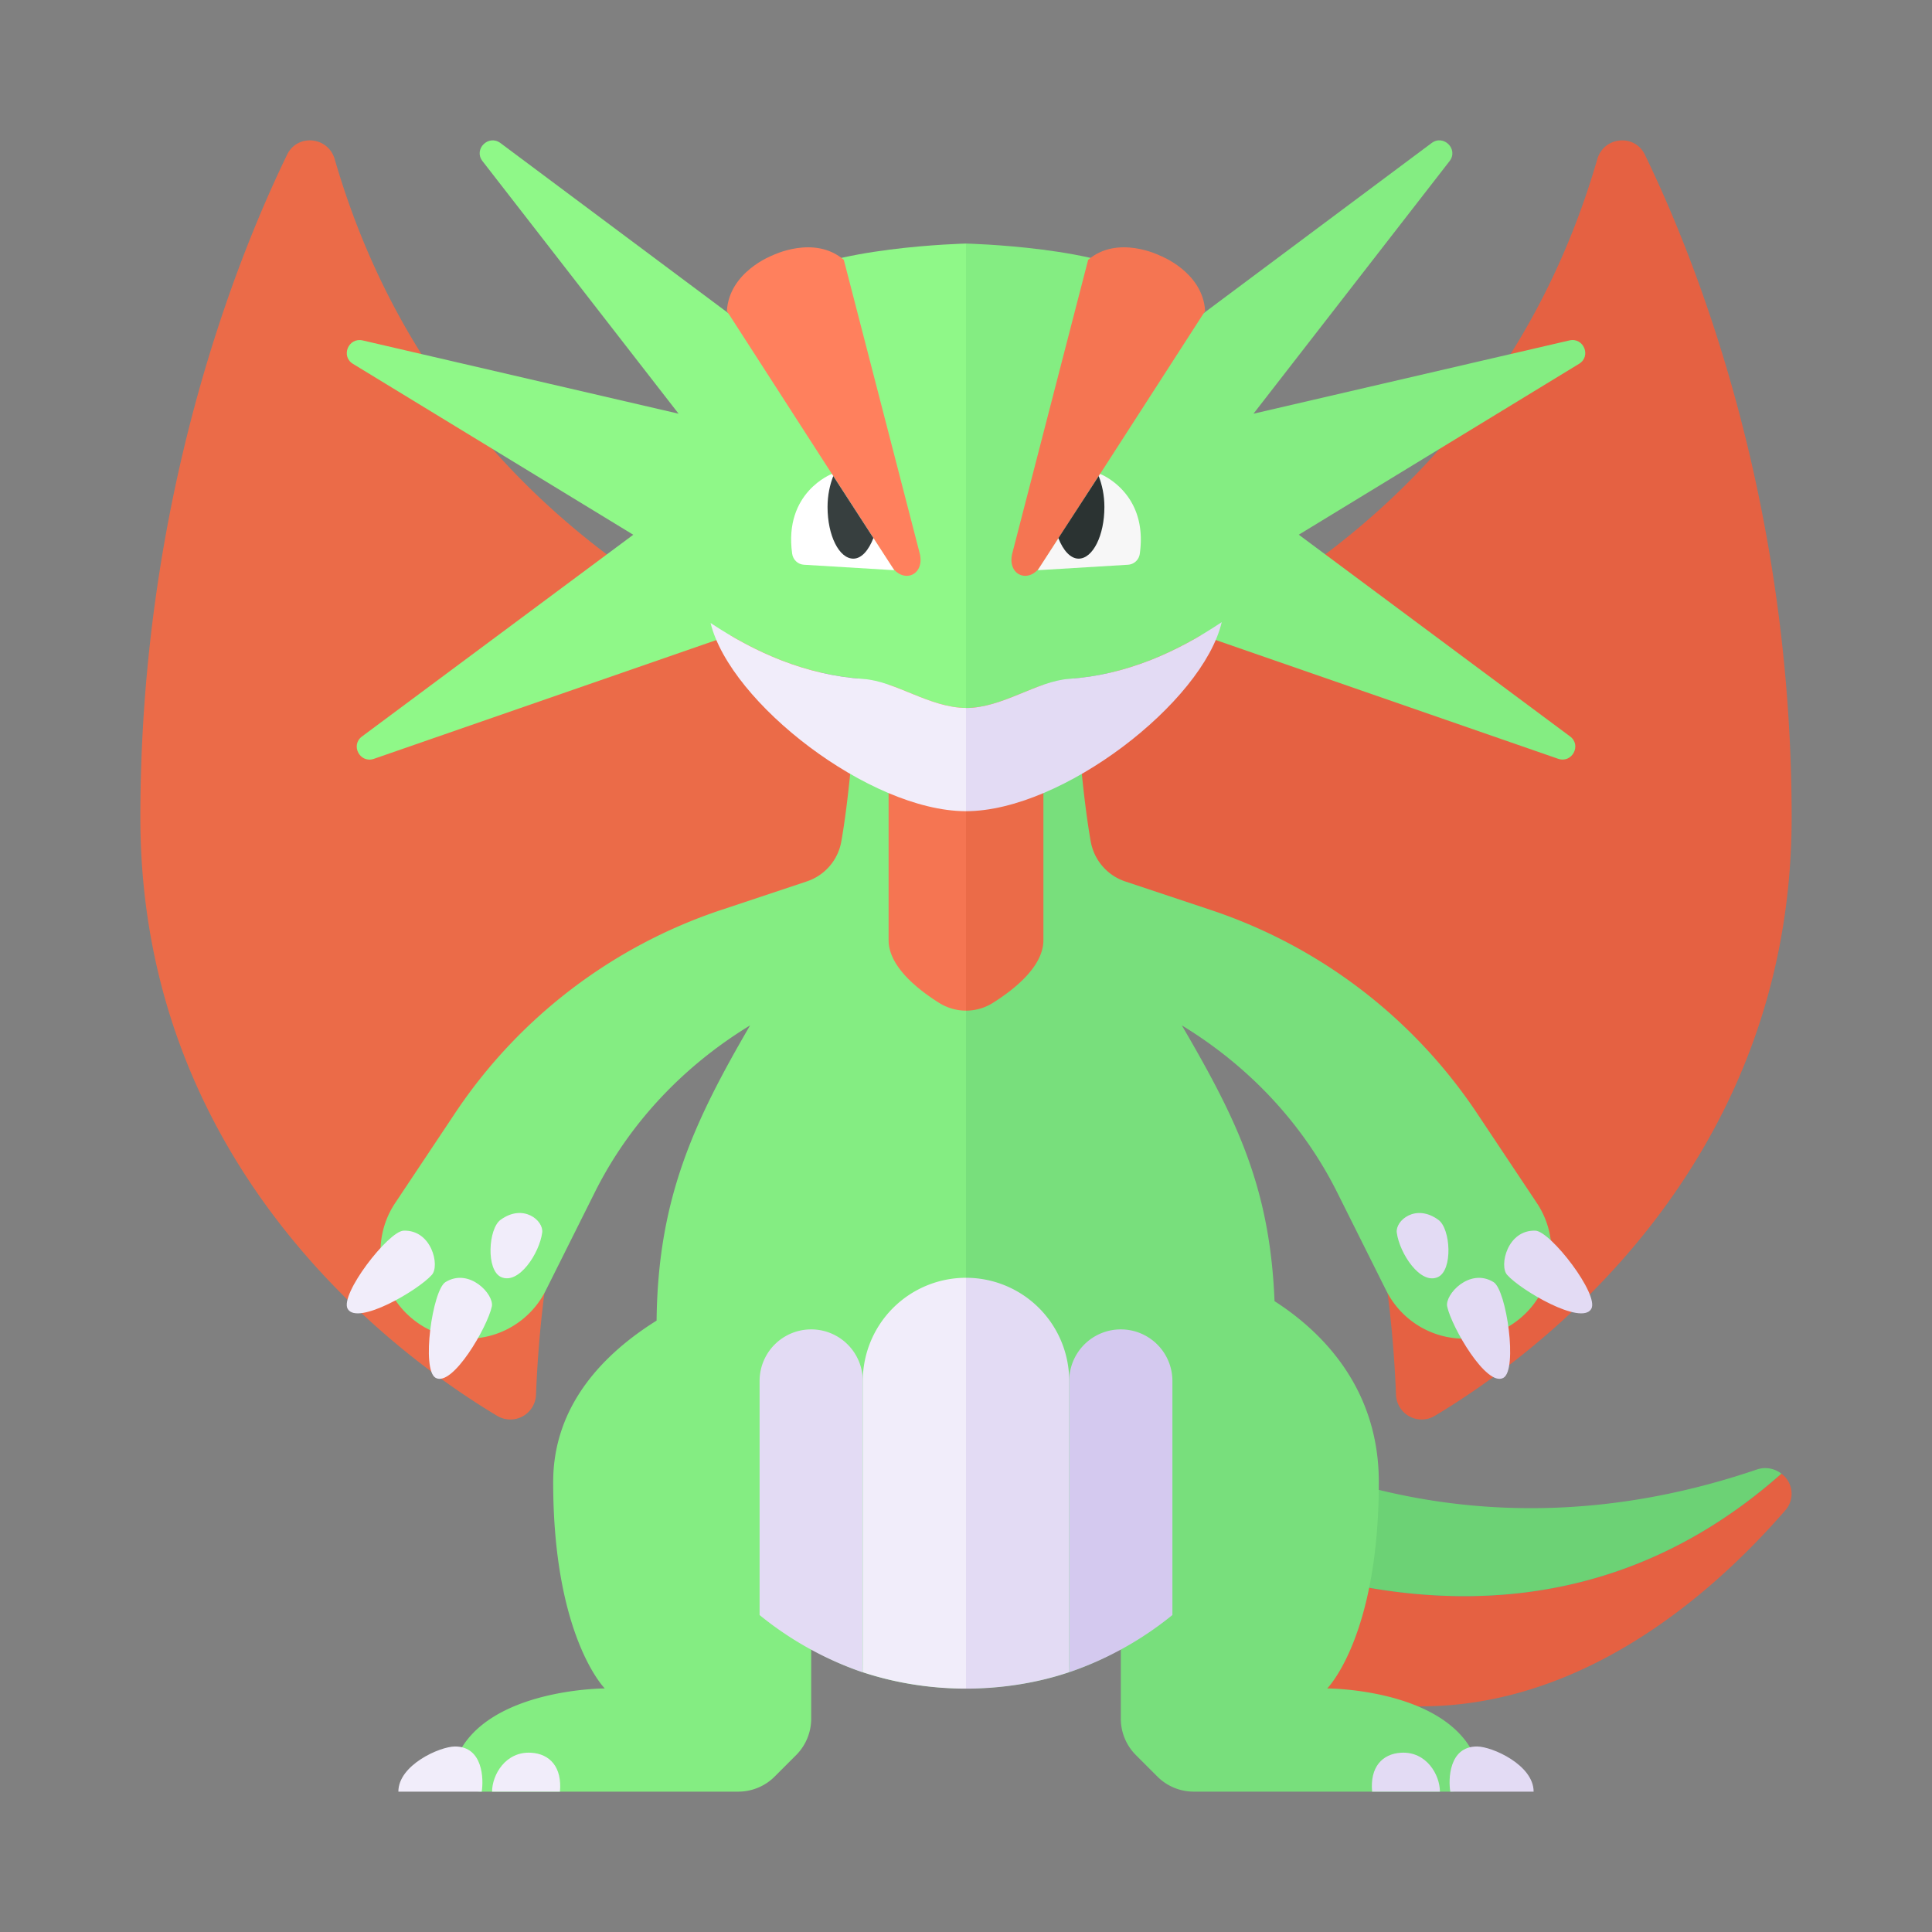 <svg xmlns="http://www.w3.org/2000/svg" width="100%" height="100%" viewBox="-2.72 -2.72 37.44 37.44"><rect x="-2.72" y="-2.72" width="37.44" height="37.44" fill="#808080" stroke="none"/><path fill="#E56142" d="M19.2 26.381V29s0 1 5.167 1.333c3.422.221 6.094-2.154 7.509-3.783a.483.483 0 00-.075-.712c-4.461 3.955-9.706 2.122-12.601.543z"/><path fill="#FF805D" d="M17 24.958s.842.683 2.2 1.423v-1.646l-2.2.223z"/><path fill="#6CD275" d="M31.318 25.76c-5.176 1.759-9.125.008-10.968-1.141l-1.15.116v1.646c2.896 1.579 8.14 3.412 12.601-.543a.507.507 0 00-.483-.078z"/><path fill="#EB6B48" d="M16 11.123S6.461 9.667 3.766.364c-.127-.438-.723-.497-.922-.087C1.85 2.326 0 6.966 0 13.123c0 6.8 4.995 10.445 6.914 11.594a.497.497 0 00.753-.408c.073-1.88.488-6.421 2.791-7.145C13.375 16.248 16 16.123 16 16.123v-5z"/><path fill="#E56142" d="M16 11.123S25.539 9.667 28.234.364c.127-.438.723-.497.922-.086C30.15 2.326 32 6.966 32 13.123c0 6.8-4.995 10.445-6.914 11.594a.497.497 0 01-.753-.408c-.073-1.88-.488-6.421-2.791-7.145C18.625 16.248 16 16.123 16 16.123v-5z"/><path fill="#78DF7C" d="M27.063 20.594l-1.159-1.739a10.005 10.005 0 00-5.158-3.94l-1.659-.553a1.001 1.001 0 01-.67-.776C18.146 12.071 18 8.937 18 8h-2v22c1.094 0 2.117-.257 3-.763v1.348c0 .265.105.52.293.707l.414.414a.996.996 0 00.707.294h4.98c.359 0 .611-.372.46-.698C25.254 30 23 30 23 30s1-1 1-4c0-1.854-1.145-2.943-2.021-3.505-.089-2.237-.755-3.556-1.796-5.344 1.281.78 2.335 1.885 3.009 3.234l.951 1.903a1.69 1.69 0 002.449.65l.001-.001a1.69 1.69 0 00.47-2.343z"/><path fill="#84ED82" d="M16 8h-2c0 .937-.146 4.071-.416 5.585a.998.998 0 01-.67.776l-1.659.553a9.997 9.997 0 00-5.158 3.94l-1.159 1.739a1.69 1.69 0 00.468 2.344l.001.001a1.69 1.69 0 002.449-.65l.951-1.903c.674-1.349 1.729-2.454 3.009-3.234-1.1 1.888-1.787 3.37-1.812 5.721C9.003 23.497 8 24.497 8 26c0 3 1 4 1 4s-2.254 0-2.854 1.302c-.151.326.101.698.46.698h4.98c.265 0 .52-.105.707-.293l.414-.414a1 1 0 00.293-.707v-1.348c.883.505 1.906.762 3 .762V8z"/><path fill="#D4C9EF" d="M19 23.042a1 1 0 00-1 1v5.644a6.484 6.484 0 002-1.109v-4.536a1 1 0 00-1-.999z"/><path fill="#E3DBF4" d="M14 24.042a1 1 0 00-2 0v4.536a6.497 6.497 0 001.998 1.11l.002-.146v-5.5z"/><path fill="#F1EDFA" d="M5.649 21.985c-.268.302-1.436.984-1.63.662-.166-.276.788-1.508 1.082-1.518.545-.019.706.679.548.856zm.263.141c-.251.155-.471 1.698-.19 1.855.328.184 1.005-.987 1.089-1.382.049-.232-.435-.759-.899-.473zm1.068-1.207c-.238.174-.283.974.009 1.108.342.158.746-.461.798-.861.031-.234-.367-.568-.807-.247zM6.615 32H5c0-.517.804-.875 1.098-.875.545 0 .556.641.517.875zm1.516 0c.043-.474-.194-.733-.56-.754-.495-.029-.755.431-.755.754h1.315z"/><path fill="#E3DBF4" d="M27.034 21.129c.294.01 1.248 1.243 1.082 1.518-.194.322-1.362-.36-1.63-.662-.157-.177.004-.875.548-.856zm-1.709 1.47c.084.395.761 1.566 1.089 1.382.281-.157.061-1.7-.19-1.855-.464-.286-.949.241-.899.473zm-.977-1.432c.053.4.457 1.019.798.861.292-.135.247-.935.009-1.108-.439-.322-.837.012-.807.247zm1.554 9.958c.294 0 1.098.358 1.098.875h-1.615c-.039-.234-.028-.875.517-.875zm-.718.875c0-.323-.259-.783-.754-.754-.366.022-.603.28-.56.754h1.314z"/><path fill="#F1EDFA" d="M14 24.042v5.5l-.002.144c.627.207 1.31.318 2.002.318v-7.962a2 2 0 00-2 2z"/><path fill="#E3DBF4" d="M18 29.542v-5.5a2 2 0 00-2-2v7.962c.692 0 1.391-.112 2-.319.003-.048 0-.095 0-.143z"/><path fill="#84ED82" d="M18.774 4.716L25.023.052c.233-.174.526.121.348.35l-3.8 4.895 6.122-1.42c.276-.064.429.306.188.453l-5.432 3.312 5.257 3.909c.229.17.038.527-.232.433L19.73 9.298l-.956-4.582z"/><path fill="#8FF888" d="M13.226 4.716L6.978.052c-.233-.173-.526.121-.348.35l3.8 4.895-6.122-1.42c-.276-.063-.429.307-.188.454l5.432 3.312-5.257 3.909c-.229.17-.038.527.232.433l7.744-2.686.955-4.583z"/><path fill="#F57552" d="M16 7.589a1.5 1.5 0 00-1.5 1.5V15.5c0 .499.545.941.978 1.214.16.1.341.151.522.151V7.589z"/><path fill="#EB6B48" d="M17.5 15.5V9.089a1.5 1.5 0 00-1.5-1.5v9.276c.181 0 .363-.05.522-.151.433-.272.978-.715.978-1.214z"/><path fill="#8FF888" d="M16 10.999V2s-2.739.063-3.612.75c-.86.677-1.37 3.176-1.385 6.118-.001.045-.003.087-.003.132 0 .113.02.232.049.352.87.577 1.851 1.01 2.959 1.084.624.042 1.287.559 1.992.563z"/><path fill="#84ED82" d="M20.997 8.876c-.014-2.945-.524-5.448-1.385-6.126C18.739 2.063 16 2 16 2v9c.707 0 1.373-.522 2-.565 1.105-.076 2.085-.515 2.956-1.099.027-.115.044-.228.044-.336 0-.042-.003-.082-.003-.124z"/><path fill="#E3DBF4" d="M16 11v2c1.862 0 4.589-2.108 4.956-3.664-.871.584-1.851 1.023-2.956 1.099-.627.043-1.293.565-2 .565z"/><path fill="#F1EDFA" d="M16 10.999c-.705-.004-1.368-.52-1.991-.562-1.109-.074-2.089-.507-2.959-1.084.381 1.551 3.08 3.636 4.936 3.647H16v-2.001z"/><path fill="#F57552" d="M19.754 2.231s-.814-.407-1.387.084L16.898 8c-.109.423.317.61.554.243l3.182-4.936c-.044-.761-.88-1.076-.88-1.076z"/><path fill="#F7F7F7" d="M18.598 6.464s.937.356.77 1.546a.246.246 0 01-.227.214l-1.751.106 1.208-1.866z"/><path fill="#2B3332" d="M17.79 7.708c.091.234.232.398.392.398.276 0 .5-.448.5-1 0-.23-.045-.432-.111-.601l-.781 1.203z"/><path fill="#FF805D" d="M12.245 2.231s.814-.407 1.387.084L15.102 8c.109.423-.317.61-.554.243l-3.182-4.936c.044-.761.879-1.076.879-1.076z"/><path fill="#FFF" d="M13.401 6.464s-.937.356-.77 1.546c.016.116.11.207.227.214l1.752.106-1.209-1.866z"/><path fill="#373F3F" d="M14.206 7.706c-.091.234-.228.4-.389.4-.276 0-.5-.448-.5-1 0-.23.045-.432.111-.601l.778 1.201z"/></svg>